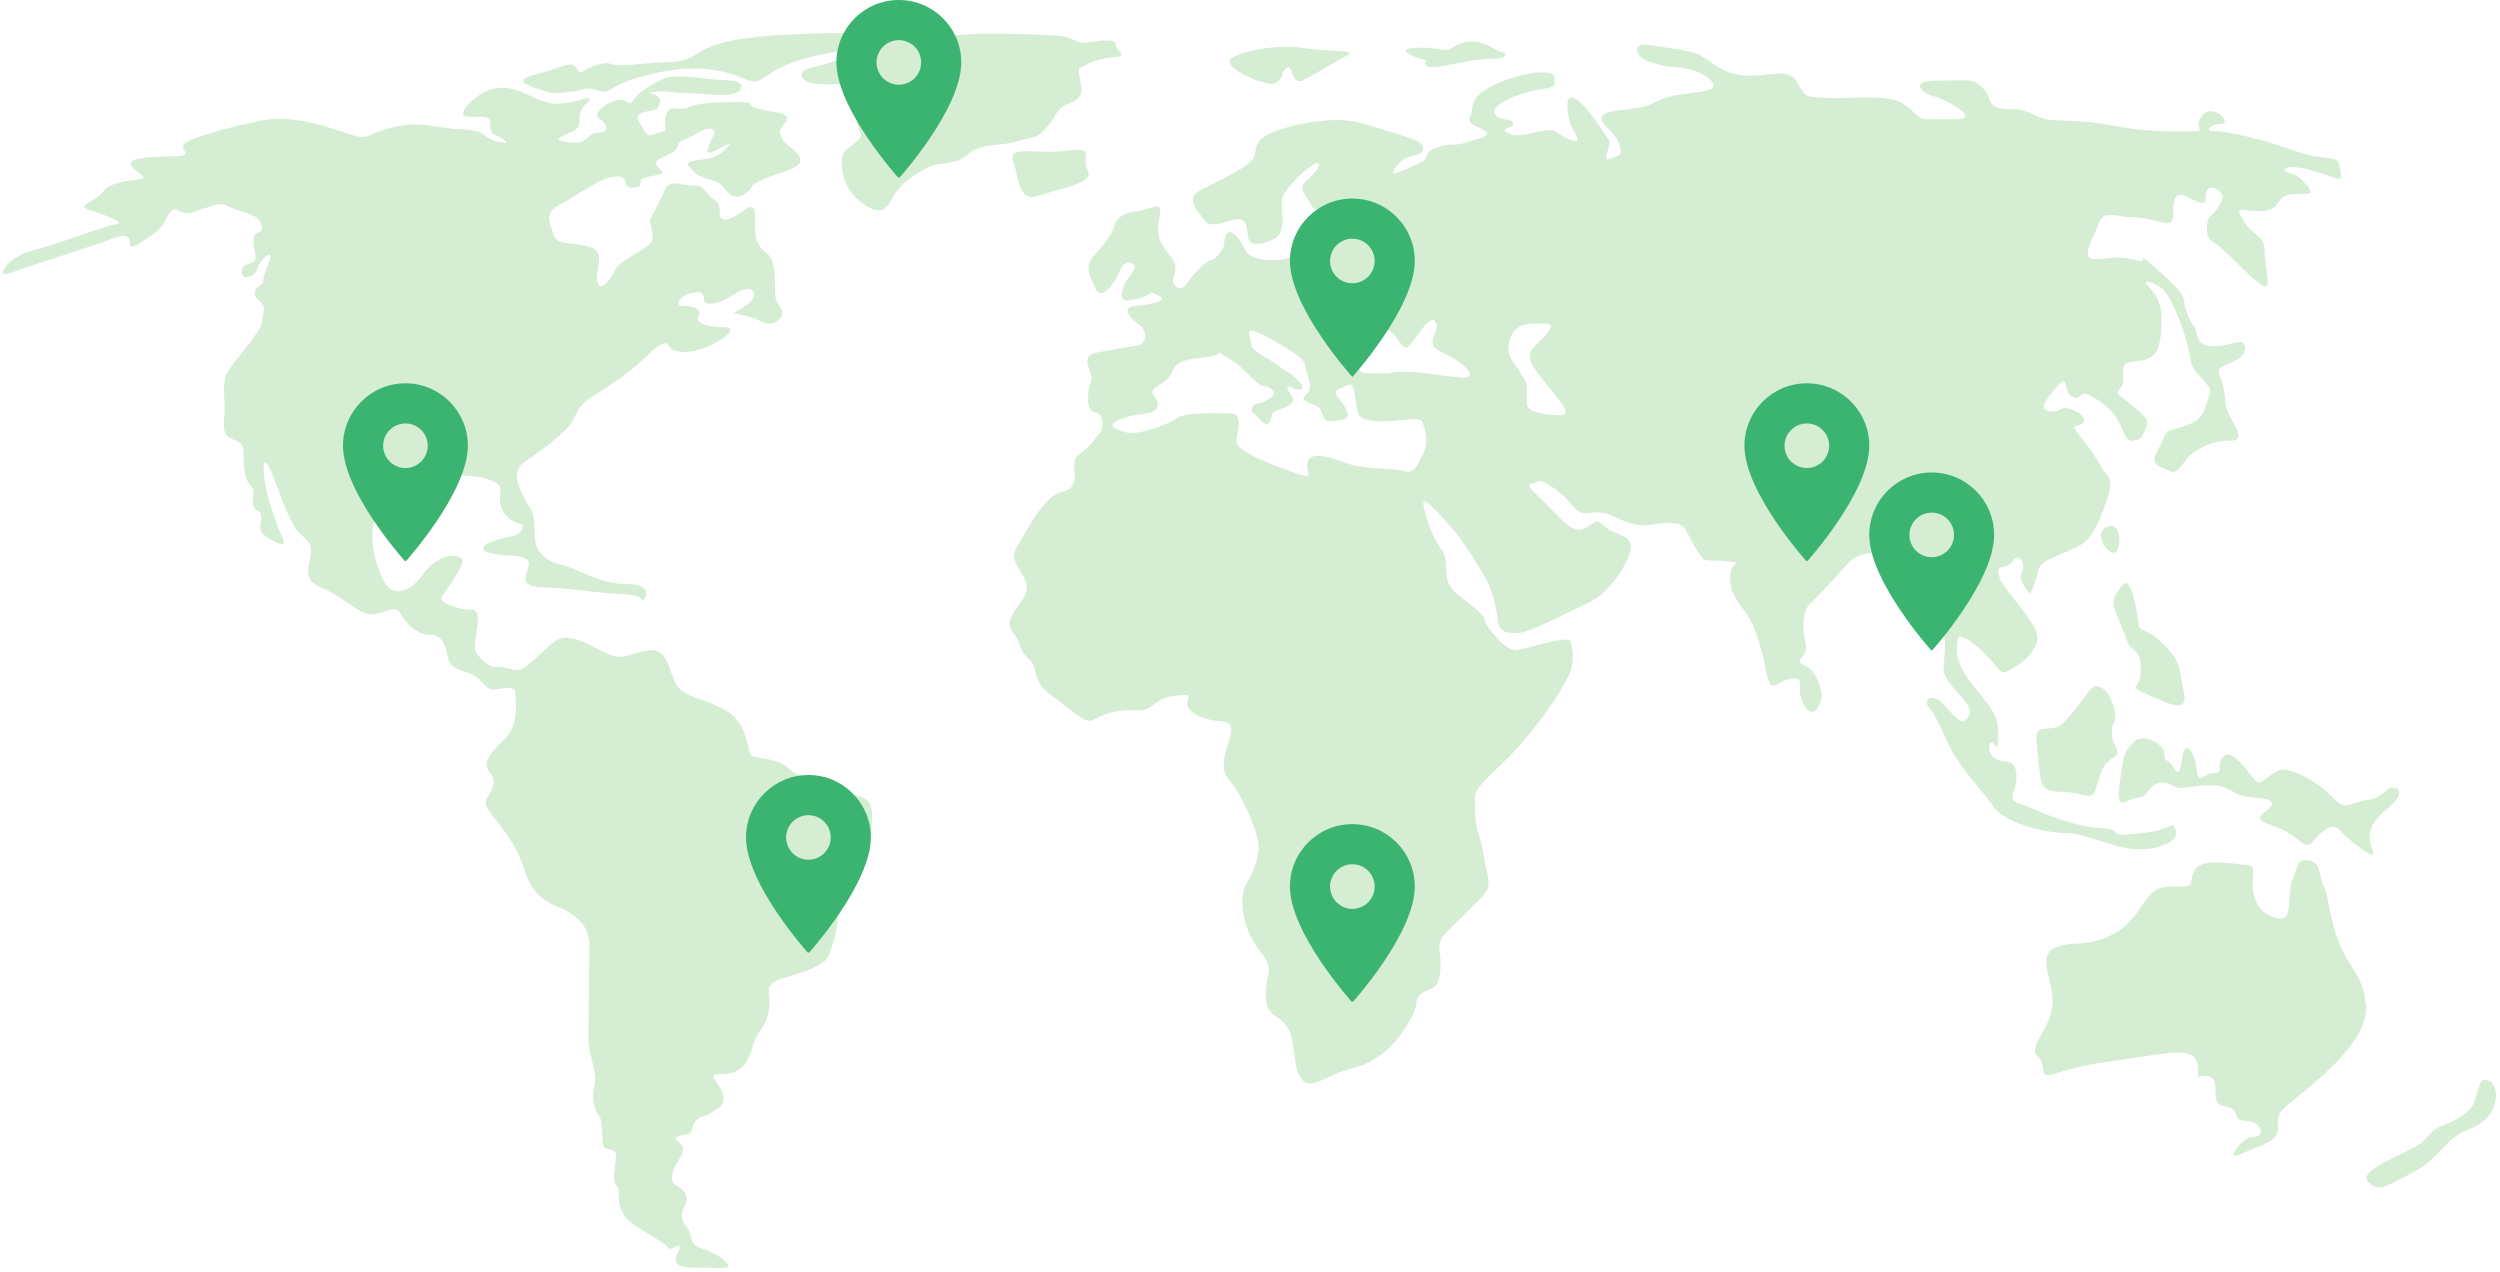 <svg xmlns="http://www.w3.org/2000/svg" xmlns:xlink="http://www.w3.org/1999/xlink" width="1012" zoomAndPan="magnify" viewBox="0 0 759 386.25" height="515" preserveAspectRatio="xMidYMid meet" version="1.0"><defs><clipPath id="8f7e122e7e"><path d="M 718 327 L 757.516 327 L 757.516 361 L 718 361 Z M 718 327 " clip-rule="nonzero"/></clipPath><clipPath id="7bf7c85ab3"><path d="M 0.734 23 L 265 23 L 265 385.105 L 0.734 385.105 Z M 0.734 23 " clip-rule="nonzero"/></clipPath><clipPath id="20e2bc7208"><path d="M 158 10.082 L 341 10.082 L 341 64 L 158 64 Z M 158 10.082 " clip-rule="nonzero"/></clipPath><clipPath id="8de3523ac4"><path d="M 253.934 0 L 292 0 L 292 53.895 L 253.934 53.895 Z M 253.934 0 " clip-rule="nonzero"/></clipPath><clipPath id="c2193c4450"><path d="M 104.133 116.371 L 142.309 116.371 L 142.309 170.27 L 104.133 170.27 Z M 104.133 116.371 " clip-rule="nonzero"/></clipPath><clipPath id="cb4af2f736"><path d="M 226.488 235.297 L 264.664 235.297 L 264.664 289.195 L 226.488 289.195 Z M 226.488 235.297 " clip-rule="nonzero"/></clipPath><clipPath id="a30b7fcc8f"><path d="M 391.621 250.207 L 429.797 250.207 L 429.797 304.102 L 391.621 304.102 Z M 391.621 250.207 " clip-rule="nonzero"/></clipPath><clipPath id="82f34196bd"><path d="M 567.512 143.449 L 605.691 143.449 L 605.691 197.344 L 567.512 197.344 Z M 567.512 143.449 " clip-rule="nonzero"/></clipPath><clipPath id="8ff848f580"><path d="M 529.605 116.371 L 567.781 116.371 L 567.781 170.27 L 529.605 170.27 Z M 529.605 116.371 " clip-rule="nonzero"/></clipPath><clipPath id="1eb6b11500"><path d="M 391.621 60.281 L 429.797 60.281 L 429.797 114.176 L 391.621 114.176 Z M 391.621 60.281 " clip-rule="nonzero"/></clipPath></defs><path fill="#d5edd3" d="M 641.531 167.801 C 643.953 168.461 644.688 158.406 640.137 159.801 C 635.586 161.195 638.668 166.996 641.531 167.801 Z M 641.531 167.801 " fill-opacity="1" fill-rule="nonzero"/><path fill="#d5edd3" d="M 432.949 18.227 C 432.949 18.227 431.41 20.355 435.078 20.355 C 438.82 20.355 446.527 17.863 452.691 17.863 C 458.859 17.863 457.023 15.734 455.777 15.734 C 454.527 15.734 451.152 12.355 446.234 12.652 C 441.316 12.945 441.609 15.145 438.527 15.145 C 435.445 15.145 436.035 14.191 429.574 14.559 C 423.117 14.852 429.574 17.641 432.949 18.227 Z M 432.949 18.227 " fill-opacity="1" fill-rule="nonzero"/><path fill="#d5edd3" d="M 647.77 197.305 C 649.824 198.699 650.191 201.121 649.824 204.938 C 649.457 208.754 646.008 208.387 651.879 210.809 C 657.75 213.23 664.723 217.414 662.961 209.781 C 661.199 202.148 662.594 201.121 656.355 195.176 C 650.117 189.305 649.75 193.121 649.09 188.203 C 648.43 183.359 646.668 174.332 644.246 177.781 C 642.117 180.867 640.43 181.965 642.852 187.176 C 645.348 192.461 645.641 195.91 647.77 197.305 Z M 647.77 197.305 " fill-opacity="1" fill-rule="nonzero"/><path fill="#d5edd3" d="M 707.805 241.707 C 703.254 236.863 695.621 233.34 692.539 233.707 C 689.383 234.074 686.668 238.918 684.906 237.156 C 683.145 235.395 677.934 227.102 675.219 229.523 C 672.43 231.945 675.586 234.734 672.062 234.734 C 668.613 234.734 667.586 238.918 666.852 233.34 C 666.191 227.762 663.402 224.973 662.668 229.156 C 662.008 233.34 661.641 236.129 659.879 232.973 C 658.117 229.816 657.09 231.945 657.09 228.789 C 657.09 225.633 650.117 222.184 647.402 225.633 C 645.641 227.836 644.98 228.055 644.246 232.898 C 643.586 237.746 641.824 245.379 645.641 243.32 C 649.457 241.266 650.191 242.953 651.879 240.531 C 653.641 238.109 655.695 236.715 658.852 238.109 C 662.008 239.504 660.613 239.504 666.117 238.773 C 671.695 238.109 674.41 238.109 678.301 240.531 C 682.117 242.953 689.75 241.562 689.75 243.984 C 689.75 246.406 681.75 248.164 689.75 250.586 C 697.75 253.012 699.438 258.586 701.934 255.797 C 704.355 253.012 707.805 249.195 710.301 251.98 C 712.723 254.77 722.117 262.402 720.355 258.219 C 718.594 254.039 718.961 250.223 724.539 245.742 C 730.117 241.266 728.723 239.141 726.301 239.141 C 723.879 239.141 723.879 242.293 718.301 242.957 C 712.648 243.836 712.355 246.551 707.805 241.707 Z M 707.805 241.707 " fill-opacity="1" fill-rule="nonzero"/><path fill="#d5edd3" d="M 382.898 24.832 C 383.266 24.906 383.559 24.98 383.852 25.055 C 386.934 26.301 389.137 24.469 389.43 21.973 C 392.805 17.055 391.559 26.008 395.301 24.469 C 398.969 22.926 404.254 19.184 408.586 17.055 C 412.914 14.926 403.301 15.805 395.594 14.559 C 387.887 13.312 377.027 15.512 373.945 17.641 C 371.082 19.621 378.422 23.512 382.898 24.832 Z M 382.898 24.832 " fill-opacity="1" fill-rule="nonzero"/><path fill="#d5edd3" d="M 634.559 209.414 C 632.43 212.129 628.32 218.074 625.531 220.203 C 622.742 222.258 617.898 219.543 618.266 224.387 C 618.633 229.23 618.926 231.359 619.293 234.809 C 619.66 238.258 620.32 240.387 625.531 240.387 C 630.742 240.387 633.164 242.148 634.926 241.414 C 636.688 240.754 636.32 237.598 638.375 233.414 C 640.43 229.23 643.953 230.258 642.559 227.176 C 641.164 224.02 641.164 224.754 641.164 221.598 C 641.164 218.441 642.926 220.57 641.898 215.359 C 640.797 210.148 636.98 206.332 634.559 209.414 Z M 634.559 209.414 " fill-opacity="1" fill-rule="nonzero"/><path fill="#d5edd3" d="M 646.449 257.633 C 651.367 258.219 655.109 257.633 658.484 255.797 C 661.859 253.965 660.32 251.762 660.027 250.883 C 659.73 249.926 657.238 251.836 653.859 252.422 C 650.484 253.008 649.531 253.008 645.199 253.375 C 640.871 253.672 643.66 251.836 639.035 251.543 C 634.41 251.25 629.789 250.293 624.504 248.461 C 619.219 246.625 616.504 245.082 612.762 243.836 C 609.02 242.59 612.469 240.461 612.176 235.176 C 611.879 229.891 608.43 232.094 605.715 230.258 C 602.926 228.422 603.883 224.387 605.129 225.633 C 606.375 226.883 606.668 228.422 606.668 221.891 C 606.668 215.434 600.797 211.102 597.129 205.523 C 593.387 199.949 594.047 196.863 594.34 194.074 C 594.633 191.285 601.164 196.57 604.543 200.535 C 607.918 204.57 607.918 204.57 609.824 203.617 C 611.66 202.664 617.238 199.582 618.484 194.664 C 619.734 189.746 608.578 179.836 607.035 175.215 C 605.496 170.59 609.164 173.379 611.074 170.297 C 612.906 167.215 615.109 171.543 613.863 173.672 C 612.613 175.801 614.156 177.051 615.402 179.25 C 616.652 181.379 616.652 179.25 617.898 176.461 C 619.148 173.672 618.191 172.719 620.395 170.883 C 622.598 169.051 630.891 166.555 633.09 164.426 C 635.293 162.297 636.832 159.801 639.551 152.094 C 642.34 144.391 639.258 144.684 638.008 141.895 C 636.762 139.105 633.09 134.48 630.891 131.691 C 628.762 128.902 630.594 129.562 632.137 128.609 C 633.68 127.656 632.43 125.527 628.762 124.281 C 625.02 123.031 625.68 125.527 622.301 124.867 C 618.926 124.281 620.762 121.785 624.43 117.453 C 628.172 113.125 626.266 118.41 628.762 120.242 C 631.258 122.078 631.844 118.703 633.68 119.656 C 635.512 120.609 639.258 122.445 642.043 126.113 C 644.832 129.785 644.832 134.113 647.621 133.82 C 650.41 133.527 650.41 132.281 651.66 129.492 C 652.906 126.703 648.285 124.207 646.082 122.078 C 643.879 119.949 641.75 119.949 643.586 118.043 C 645.422 116.207 643.879 113.418 644.832 111.215 C 645.789 109.09 649.164 110.262 652.539 108.723 C 655.914 107.18 656.211 101.895 656.211 96.391 C 656.211 90.812 653.422 88.391 651.879 86.484 C 650.34 84.648 653.715 85.527 656.504 87.73 C 659.293 89.859 663.621 101.602 664.504 106.301 C 665.457 110.922 664.797 110.922 668.539 114.961 C 672.281 118.996 671.035 118.336 669.785 122.961 C 668.539 127.582 665.457 128.832 660.832 130.078 C 656.211 131.324 657.75 132.207 654.961 136.902 C 652.172 141.527 656.504 141.82 659 143.07 C 661.492 144.316 662.668 139.691 665.824 137.492 C 668.906 135.363 672.281 133.746 677.566 133.746 C 682.852 133.746 676.027 126.629 675.73 122.961 C 675.438 119.289 675.145 116.793 673.898 114.004 C 672.648 111.215 675.145 111.215 678.812 109.383 C 682.484 107.547 682.191 103.805 680.062 103.805 C 677.934 103.805 676.027 105.344 671.109 105.051 C 666.191 104.758 667.438 100.723 666.191 99.18 C 664.941 97.641 663.402 94.262 663.109 91.473 C 662.816 88.684 658.484 85.016 655.402 82.227 C 652.32 79.438 650.484 77.602 650.484 78.852 C 650.484 80.098 648.648 78.559 644.32 78.262 C 639.988 77.969 639.035 78.852 635.367 78.559 C 631.625 78.262 635.66 72.098 637.199 67.77 C 638.742 63.438 643.074 65.934 646.449 65.934 C 649.824 65.934 651.367 66.227 656.355 67.473 C 661.273 68.723 659.145 64.391 660.098 61.016 C 661.055 57.641 663.184 59.477 665.969 60.723 C 668.758 61.969 669.641 62.266 669.641 59.477 C 669.641 56.688 672.137 56.098 674.266 58.52 C 676.391 61.016 670.52 66.227 670.52 66.227 C 670.52 66.227 668.688 71.805 672.062 73.641 C 675.438 75.473 682.262 83.547 686.301 86.336 C 690.336 89.125 687.547 81.711 687.547 76.43 C 687.547 71.145 683.879 71.805 681.09 66.887 C 678.301 61.969 680.137 64.098 685.418 64.098 C 690.703 64.098 690.996 62.266 692.246 60.723 C 693.492 59.18 694.375 58.887 699.07 58.887 C 703.695 58.887 700.906 57.055 698.777 54.559 C 696.648 52.062 692.32 52.723 693.859 51.18 C 695.402 49.641 703.766 52.137 707.73 53.676 C 711.766 55.219 710.812 53.969 710.227 50.301 C 709.641 46.633 706.191 49.348 696.355 45.676 C 686.445 42.008 675.66 39.805 672.281 39.805 C 668.906 39.805 671.328 37.676 673.824 37.676 C 676.32 37.676 675.66 35.551 673.238 34.301 C 670.742 33.055 668.613 34.008 667.66 36.797 C 666.703 39.586 670.449 39.879 663.328 39.879 C 656.211 39.879 651 39.879 642.633 38.34 C 634.266 36.797 631.184 36.797 624.062 36.504 C 616.945 36.211 617.605 33.129 610.191 33.129 C 602.781 33.129 605.273 30.34 602.191 26.961 C 599.109 23.586 597.57 24.469 588.32 24.469 C 579.074 24.469 583.992 28.137 585.828 28.797 C 587.66 29.383 592.652 30.926 596.027 34.082 C 599.402 37.164 589.863 35.914 585.828 36.211 C 581.789 36.504 582.156 34.082 577.461 31.293 C 572.836 28.504 561.387 30.043 554.93 29.75 C 548.469 29.457 548.102 29.75 545.68 25.129 C 543.188 20.504 537.977 23 531.148 23 C 524.324 23 520.652 19.621 517.277 17.422 C 513.902 15.293 508.617 14.926 501.207 13.75 C 493.793 12.504 497.828 18.375 500.617 18.668 C 500.617 18.668 503.699 19.918 506.781 20.211 C 509.867 20.504 516.398 20.797 519.773 24.832 C 523.148 28.871 509.277 27.328 503.113 30.707 C 496.949 34.082 491.957 32.539 487.703 34.375 C 483.371 36.211 489.828 39.293 491.445 43.328 C 492.984 47.363 491.445 47.363 488.656 48.246 C 485.867 49.199 489.609 43.914 488.363 42.375 C 487.113 40.832 482.492 32.832 478.82 30.34 C 475.078 27.844 475.738 32.465 476.324 35.914 C 476.914 39.293 477.867 39.293 478.82 41.789 C 479.773 44.281 474.785 41.789 472.363 39.953 C 469.867 38.117 461.867 42.449 458.125 40.539 C 454.453 38.703 459.371 39.293 459.371 37.457 C 459.371 35.621 455.043 37.164 453.793 34.375 C 452.547 31.586 461.5 28.211 467.078 27.254 C 472.656 26.301 471.996 26.301 471.996 23.586 C 471.996 20.797 462.086 21.75 453.793 25.715 C 445.426 29.75 447.629 32.539 446.383 35.254 C 445.133 38.043 449.172 38.34 451.004 39.879 C 452.84 41.422 448.875 42.008 445.133 43.254 C 441.465 44.504 440.512 43.254 436.18 44.797 C 431.852 46.336 434.344 48.172 430.602 49.715 C 426.934 51.254 427.227 51.254 424.145 52.504 C 421.062 53.75 424.73 47.879 429.062 47.219 C 433.391 46.633 432.145 44.137 430.895 43.184 C 429.648 42.227 421.648 39.805 412.988 37.309 C 404.328 34.816 390.457 38.266 385.832 40.395 C 381.211 42.52 381.504 44.137 380.914 47.219 C 380.328 50.301 369.762 54.926 364.551 57.715 C 359.266 60.504 363.961 64.172 365.504 66.668 C 367.043 69.164 370.422 67.914 374.75 66.668 C 379.082 65.418 378.422 70.703 379.082 72.539 C 379.668 74.375 382.164 74.668 386.199 72.832 C 390.238 70.996 389.281 66.668 389.281 64.172 C 389.281 61.676 388.328 60.43 391.117 57.055 C 393.906 53.676 396.402 51.477 398.824 49.934 C 401.32 48.395 400.953 51.18 397.281 54.266 C 393.613 57.348 396.035 58.301 397.871 61.969 C 399.703 65.715 403.445 61.969 408.07 61.383 C 412.695 60.797 404.035 65.418 400.66 65.418 C 397.281 65.418 400.66 69.09 398.531 69.09 C 396.402 69.09 396.035 70.629 395.742 74.375 C 395.449 78.117 394.199 77.164 391.703 78.117 C 389.211 79.07 385.539 79.363 381.504 78.41 C 377.465 77.457 377.832 73.785 375.043 71.289 C 372.254 68.797 371.668 72.539 371.668 74.078 C 371.668 75.621 368.879 78.996 367.633 78.996 C 366.383 78.996 362.715 82.738 360.512 85.824 C 358.383 88.906 356.844 87.07 356.184 85.824 C 355.594 84.574 357.723 82.738 356.477 79.656 C 355.23 76.574 350.312 74.078 351.852 66.961 C 353.395 59.844 350.02 63.586 345.027 64.172 C 340.109 64.758 338.57 66.961 338.203 68.797 C 337.906 70.629 335.121 74.375 332.035 77.75 C 328.953 81.125 331.082 83.914 332.625 87.656 C 334.164 91.402 338.203 86.41 339.449 83.328 C 340.695 80.246 342.238 78.703 344.074 80.246 C 345.906 81.785 341.285 84.574 340.695 88.246 C 340.109 91.988 341.945 91.621 346.273 90.371 C 350.605 89.125 348.402 88.246 351.852 89.785 C 355.23 91.328 348.77 92.574 344.734 92.867 C 340.695 93.16 342.238 95.949 345.688 98.445 C 349.062 100.941 347.523 104.609 345.395 104.906 C 343.266 105.199 339.23 105.859 333.062 107.031 C 326.898 108.281 332.477 113.199 331.23 115.988 C 329.98 118.777 329.688 124.941 332.477 125.234 C 335.266 125.527 335.266 130.152 333.727 131.691 C 332.184 133.234 331.891 134.773 328.148 137.562 C 324.402 140.352 327.191 142.848 326.02 146.52 C 324.77 150.188 321.688 148.059 318.02 152.094 C 314.348 156.133 312.734 159.215 310.02 163.84 C 307.23 168.461 306.938 168.754 310.312 174.332 C 313.688 179.91 310.312 181.453 307.523 186.371 C 304.734 191.285 308.477 191.652 309.652 195.91 C 310.898 200.242 313.395 199.285 314.277 203.617 C 315.23 207.945 316.402 209.195 320.734 212.277 C 325.062 215.359 329.395 219.691 331.523 218.734 C 333.652 217.781 337.102 215.359 344.219 215.652 C 351.34 215.945 348.844 212.57 356.258 211.324 C 363.668 210.074 359.633 212.277 360.586 214.406 C 361.539 216.605 365.504 218.734 371.082 219.027 C 376.66 219.324 372.035 226.148 371.668 230.477 C 371.375 234.809 371.668 234.809 374.457 238.477 C 377.246 242.148 380.914 250.516 381.871 254.844 C 382.824 259.176 380.914 264.094 378.492 268.129 C 376 272.164 376.953 281.414 382.164 288.238 C 387.449 295.062 384.293 294.695 384.293 301.816 C 384.293 308.934 388.035 307.688 390.75 311.723 C 393.539 315.762 392.293 323.172 394.785 327.137 C 397.281 331.172 401.613 327.43 406.531 325.594 C 411.445 323.758 413.648 324.348 419.52 320.016 C 425.391 315.688 430.016 307.027 430.016 304.605 C 430.016 302.109 431.852 301.227 434.934 299.98 C 438.016 298.734 437.426 290.734 437.062 288.531 C 436.766 286.402 437.648 284.496 438.895 283.246 C 440.145 282 447.848 274.586 450.637 271.504 C 453.426 268.422 450.934 264.094 450.344 259.176 C 449.758 254.258 447.848 252.348 447.848 246.477 C 447.848 240.605 446.016 241.195 456.215 231.652 C 466.418 222.113 475.957 206.918 476.914 203.543 C 477.867 200.168 477.5 197.379 476.914 194.883 C 476.324 192.387 463.043 197.379 459.961 197.379 C 456.875 197.379 451.297 190.555 450.711 188.133 C 450.125 185.637 445.426 183.215 441.465 179.473 C 437.43 175.801 440.512 170.516 437.43 166.48 C 434.344 162.445 432.805 156.574 432.145 153.195 C 431.555 149.82 436.766 155.691 440.805 160.316 C 444.84 164.938 450.051 173.598 451.594 176.684 C 453.133 179.766 454.383 184.387 454.676 188.133 C 454.969 191.801 457.465 192.461 461.133 192.168 C 464.805 191.875 477.793 185.047 482.418 182.922 C 487.039 180.793 492.617 174.262 494.746 168.094 C 496.875 161.93 490.125 162.812 487.039 159.727 C 483.957 156.645 483.957 159.727 480.215 160.684 C 476.547 161.637 473.391 156.645 467.52 151.141 C 461.648 145.562 465.391 147.473 466.562 146.223 C 467.738 144.977 473.684 149.012 477.059 153.051 C 480.434 157.086 481.098 155.547 485.059 155.547 C 489.098 155.547 489.977 157.379 495.262 158.922 C 500.547 160.461 503.262 158.332 507.812 158.773 C 512.289 159.215 511.629 161.418 514.781 166.332 C 517.867 171.25 516.617 169.711 523.441 170.371 C 530.27 170.957 525.277 170.371 525.277 174.699 C 525.277 179.031 525.863 180.57 529.902 185.855 C 533.938 191.141 535.48 200.977 536.727 205.965 C 537.977 210.883 540.469 205.965 544.434 205.965 C 548.469 205.965 544.727 209.34 547.809 214.332 C 550.891 219.25 553.094 212.789 553.094 210.957 C 553.094 209.121 551.258 204.496 549.426 202.957 C 547.59 201.414 545.094 201.707 547.223 199.285 C 549.426 196.793 547.516 194.371 547.516 190.922 C 547.516 187.543 547.809 185.047 549.352 183.508 C 550.891 181.965 556.469 176.387 559.844 172.352 C 563.223 168.316 566.012 167.727 570.633 168.023 C 575.258 168.316 571.59 168.977 574.379 172.645 C 577.168 176.387 577.754 181.598 580.836 185.344 C 583.918 189.086 584.211 184.754 586.707 183.508 C 589.203 182.258 587.66 187.176 589.496 190.922 C 591.332 194.664 590.082 199.582 590.082 202.957 C 590.082 206.332 594.121 209.781 596.543 212.863 C 599.035 215.945 598.082 217.488 596.543 218.734 C 595 219.984 591.918 215.652 589.422 213.156 C 586.926 210.664 583.258 212.203 585.754 214.992 C 588.25 217.781 589.789 222.699 592.578 227.984 C 595.367 233.266 601.238 239.434 605.273 244.938 C 609.312 250.516 622.23 252.938 627.219 252.938 C 631.625 252.715 641.531 257.047 646.449 257.633 Z M 432.07 137.785 C 430.234 141.453 429.281 143.949 426.492 143.07 C 423.703 142.113 414.457 142.48 409.832 140.941 C 405.207 139.398 398.383 136.609 397.137 139.984 C 395.887 143.363 400.219 146.152 392.512 143.363 C 384.805 140.574 376.438 137.195 375.559 134.703 C 374.605 132.207 378.641 125.453 373.062 125.453 C 367.484 125.453 359.777 125.16 357.285 126.996 C 354.789 128.832 345.246 132.281 342.164 131.324 C 339.375 130.52 335.047 129.492 340.035 127.289 C 344.953 125.16 350.824 126.336 351.484 123.254 C 352.074 120.172 347.156 119.582 352.074 116.793 C 356.988 114.004 355.156 111.512 358.531 109.969 C 361.906 108.426 366.531 108.723 369.027 107.84 C 371.523 106.887 368.07 106.004 373.062 108.793 C 377.98 111.582 381.062 116.793 383.559 117.16 C 386.055 117.453 387.594 119.289 386.055 120.535 C 384.512 121.785 382.016 122.664 381.137 122.664 C 380.184 122.664 379.594 125.16 380.547 125.453 C 381.504 125.746 383.633 129.785 385.172 128.535 C 386.715 127.289 385.172 125.453 387.961 124.5 C 390.75 123.547 393.539 122.371 392.293 120.465 C 391.043 118.629 389.797 116.426 392.293 117.676 C 394.785 118.922 396.914 118.262 394.125 115.547 C 391.336 112.758 390.383 112.758 387.008 110.262 C 383.633 107.766 379.887 106.52 379.887 104.684 C 379.887 102.848 377.762 99.398 381.137 100.648 C 384.512 101.895 396.254 108.355 396.254 110.848 C 396.254 113.344 399.336 117.676 396.547 119.805 C 393.758 121.93 399.336 122.594 400.586 123.84 C 401.832 125.086 401.172 128.465 404.621 127.875 C 407.996 127.289 410.492 127.582 408.656 124.133 C 406.824 120.758 403.742 119.215 406.824 117.969 C 409.906 116.719 410.566 115.18 411.445 120.465 C 412.402 125.746 411.152 127.582 418.566 127.875 C 425.98 128.168 430.895 126.043 431.852 128.168 C 432.656 130.371 433.906 134.113 432.07 137.785 Z M 444.105 114.664 C 439.188 114.371 430.824 112.832 426.785 112.832 C 422.75 112.832 421.207 113.418 421.207 113.418 C 417.832 112.832 409.758 114.961 413.797 109.676 C 417.832 104.391 415.336 97.641 420.254 99.473 C 425.172 101.309 425.539 108.426 428.621 104.098 C 431.703 99.766 435.078 94.852 436.035 98.227 C 436.988 101.602 431.703 104.391 438.16 107.18 C 444.695 110.043 449.023 114.961 444.105 114.664 Z M 473.758 126.043 C 469.133 126.043 463.555 125.086 463.555 122.664 L 463.555 116.793 C 461.059 110.922 457.977 109.676 457.977 105.637 C 457.977 101.602 460.473 98.227 465.391 98.227 C 470.309 98.227 472.801 97.641 469.059 101.895 C 465.391 106.227 461.941 106.52 466.93 113.344 C 471.922 120.172 478.379 126.043 473.758 126.043 Z M 473.758 126.043 " fill-opacity="1" fill-rule="nonzero"/><path fill="#d5edd3" d="M 710.227 286.477 C 707.07 278.477 707.07 272.238 705.383 268.789 C 703.621 265.34 705.016 261.156 699.805 261.156 C 697.676 261.156 697.75 262.551 695.988 267.027 C 694.227 271.504 696.355 279.871 691.805 278.844 C 687.328 277.816 685.199 275.688 684.172 271.211 C 683.145 266.734 685.566 262.551 682.117 262.551 C 678.668 262.551 668.906 260.129 666.484 263.945 C 664.062 267.762 667.145 269.156 662.008 269.156 C 656.797 269.156 654.742 269.156 651.953 272.605 C 649.164 276.055 645.348 285.816 630.449 286.477 C 615.551 287.137 623.184 295.137 623.184 303.797 C 623.184 312.457 615.184 317.668 618.707 320.824 C 622.156 323.98 617.68 328.09 624.945 325.668 C 632.211 323.246 638.816 322.512 650.266 320.824 C 661.715 319.062 666.926 318.402 667.293 323.98 C 667.66 329.559 665.898 325.742 670.449 326.77 C 674.996 327.797 670.082 335.137 675.293 335.797 C 680.504 336.457 677.348 340.273 681.898 340.273 C 686.375 340.273 688.137 345.117 684.32 345.117 C 680.504 345.117 674.926 353.117 680.504 350.328 C 686.078 347.539 691.586 346.879 691.586 342.695 C 691.586 338.512 690.926 338.219 697.457 333.008 C 704.062 327.797 719.328 315.32 718.301 305.266 C 717.199 295.211 713.383 294.477 710.227 286.477 Z M 710.227 286.477 " fill-opacity="1" fill-rule="nonzero"/><g clip-path="url(#8f7e122e7e)"><path fill="#d5edd3" d="M 755.73 328.164 C 752.941 326.77 752.941 329.191 751.254 334.402 C 749.492 339.613 740.832 341.668 739.438 342.77 C 738.043 343.797 735.254 346.953 735.254 346.953 C 728.648 351.137 715.805 355.316 718.961 358.77 C 722.117 362.219 724.172 360.164 731.805 356.348 C 739.438 352.531 741.492 347.684 745.676 344.898 C 749.859 342.109 752.281 342.477 755.363 339.023 C 758.52 335.43 758.52 329.559 755.73 328.164 Z M 755.73 328.164 " fill-opacity="1" fill-rule="nonzero"/></g><g clip-path="url(#7bf7c85ab3)"><path fill="#d5edd3" d="M 260.625 241.633 C 255.047 240.094 254.754 241.926 254.168 238.844 C 253.582 235.762 249.836 235.762 246.461 235.762 C 243.086 235.762 241.836 235.469 239.051 232.973 C 236.262 230.477 230.387 230.184 228.555 229.598 C 226.719 229.012 227.602 223.727 223.93 218.809 C 220.188 213.891 212.48 212.938 207.562 210.148 C 202.645 207.359 204.188 196.57 197.07 197.453 C 189.949 198.406 189.363 201.195 182.832 197.746 C 176.371 194.371 172.043 192.168 168.594 194.664 C 165.215 197.16 160.887 201.781 158.684 203.031 C 156.555 204.277 152.812 202.074 150.684 202.441 C 148.555 202.734 146.062 200.242 144.52 198.113 C 142.98 195.984 147.309 185.121 143.273 185.121 C 139.234 185.121 134.023 183.289 134.023 181.746 C 134.023 180.203 142.391 170.957 139.895 169.418 C 137.402 167.875 132.484 168.828 128.152 174.699 C 123.824 180.57 119.785 180.277 117.66 178.078 C 115.531 175.949 110.539 163.25 114.574 156.133 C 118.613 149.012 125.07 145.637 129.988 145.93 C 134.906 146.223 134.32 144.684 139.234 144.391 C 144.152 144.098 150.391 145.637 151.566 147.473 C 152.812 149.309 150.316 152.391 153.402 156.133 C 156.484 159.801 158.316 158.262 158.684 159.801 C 158.977 161.344 156.188 162.883 155.016 162.883 C 153.766 162.883 143.566 165.672 147.602 167.508 C 151.641 169.344 158.758 167.801 160.301 170.297 C 161.84 172.793 155.383 178.004 164.629 178.297 C 173.875 178.59 180.043 179.836 185.324 180.133 C 190.609 180.426 194.281 180.719 194.867 181.965 C 195.453 183.215 199.195 177.344 190.535 177.344 C 181.875 177.344 175.125 172.426 170.426 171.473 C 165.805 170.516 162.723 167.434 162.426 163.766 C 162.133 160.023 162.723 157.305 160.887 154.223 C 159.051 151.141 154.43 143.73 158.758 140.648 C 163.09 137.562 171.75 131.691 173.875 127.656 C 176.004 123.621 176.004 122.738 180.996 119.656 C 185.914 116.574 191.785 112.539 194.574 109.75 C 197.363 106.961 201.984 102.629 202.941 104.832 C 203.895 106.961 208.223 107.621 213.434 105.785 C 218.719 103.949 225.18 99.328 219.602 99.328 C 214.023 99.328 210.645 97.785 212.188 95.656 C 213.73 93.527 208.52 92.574 206.902 92.867 C 205.363 93.16 205.363 89.785 210.645 88.832 C 215.93 87.879 211.602 92.574 215.93 92.207 C 220.262 91.914 223.051 88.539 226.133 87.879 C 229.215 87.289 230.461 90.008 226.426 92.793 C 222.391 95.582 221.141 94.629 226.426 95.879 C 231.711 97.125 233.25 99.914 236.332 97.125 C 239.414 94.336 235.746 93.383 235.379 89.711 C 235.086 86.043 235.965 79.219 232.59 76.723 C 229.215 74.227 229.215 71.145 229.215 68.723 C 229.215 66.227 229.801 61.016 226.426 63.438 C 223.051 65.934 220.262 67.473 219.012 66.227 C 217.766 64.98 219.602 62.484 216.883 60.648 C 214.094 58.812 213.801 56.027 210.426 56.32 C 207.051 56.613 203.602 53.824 201.766 57.859 C 199.93 61.898 198.023 65.273 197.438 66.52 C 196.848 67.77 199.562 72.098 197.141 74.227 C 194.648 76.355 187.895 79.512 186.941 81.641 C 185.988 83.77 182.316 89.344 181.363 85.676 C 180.41 82.008 184.445 76.43 178.867 74.887 C 173.289 73.348 168.961 74.594 168.078 71.219 C 167.125 67.84 164.703 64.758 170.207 61.969 C 175.785 59.18 181.363 54.266 186.574 53.602 C 191.859 53.016 188.113 57.348 192.445 56.98 C 196.773 56.688 191.859 54.484 197.07 53.602 C 202.352 52.648 201.398 52.648 199.859 50.816 C 198.316 48.98 199.27 48.688 203.234 46.777 C 207.27 44.941 204.188 43.695 208.152 42.156 C 212.188 40.613 213.066 39.07 215.27 39.07 C 217.398 39.07 217.105 40.027 215.855 42.816 C 214.609 45.605 213.73 47.438 217.398 45.605 C 221.141 43.77 222.977 42.52 220.188 45.309 C 217.398 48.098 215.562 48.098 211.527 48.688 C 207.492 49.273 208.738 49.934 210.574 52.062 C 212.406 54.191 217.031 54.559 218.574 55.73 C 220.113 56.98 221.949 61.309 225.691 59.109 C 229.359 56.98 226.645 56.613 231.562 54.484 C 236.48 52.355 243.598 51.109 243.012 48.32 C 242.426 45.531 237.434 43.988 236.848 40.613 C 236.262 37.238 243.672 35.328 234.059 33.789 C 224.516 32.246 230.023 31 225.398 31 C 220.773 31 212.113 31 209.031 32.539 C 205.949 34.082 204.113 31.586 202.574 34.082 C 201.031 36.578 202.867 39.953 201.324 39.953 C 199.785 39.953 196.996 42.449 195.746 39.953 C 194.5 37.457 191.711 35.035 195.453 34.082 C 199.125 33.129 199.785 33.789 200.371 31 C 200.957 28.211 195.086 28.504 198.535 27.918 C 201.914 27.328 203.453 28.211 208.078 28.211 C 212.703 28.211 223.195 30.043 224.738 27.254 C 226.277 24.469 222.242 24.469 217.617 24.172 C 212.996 23.879 204.922 22.34 201.547 23.879 C 198.168 25.422 193.84 27.918 192.297 30.34 C 190.758 32.832 190.758 29.75 187.676 30.34 C 184.594 30.926 179.309 34.375 182.098 36.211 C 184.887 38.043 184.887 40.246 181.805 40.246 C 178.723 40.246 177.766 43.328 175.637 43.328 C 173.512 43.328 167.637 43.035 170.355 41.492 C 173.145 39.953 176.227 39.953 175.934 36.211 C 175.637 32.465 179.016 31.293 179.016 30.043 C 179.016 28.797 171.602 32.832 165.73 31 C 159.859 29.164 157.363 26.375 151.492 26.668 C 145.621 26.961 137.914 34.668 141.586 35.328 C 145.328 35.914 148.043 34.742 148.703 36.578 C 149.289 38.41 148.117 39.953 150.246 40.906 C 152.375 41.859 156.41 44.281 151.199 43.035 C 145.988 41.789 148.41 39.66 140.41 39.293 C 132.41 39 127.418 36.504 119.125 38.703 C 110.758 40.832 112.008 42.742 106.43 40.832 C 100.852 39 89.109 34.668 79.863 36.504 C 70.613 38.34 59.164 41.422 56.375 43.328 C 53.586 45.164 59.164 47 54.246 47.363 C 49.332 47.66 37.586 47.363 40.012 50.449 C 42.504 53.531 45.586 53.824 41.844 54.484 C 38.176 55.07 33.184 55.438 31.348 58.152 C 29.516 60.941 22.688 62.484 27.02 63.73 C 31.348 64.98 38.469 67.77 35.387 68.062 C 32.305 68.355 16.523 74.52 9.773 76.062 C 2.945 77.602 -2.559 85.016 3.312 82.812 C 10.801 80.098 30.836 73.859 34.504 72.32 C 38.176 70.777 39.789 72.023 39.422 74.152 C 39.129 76.281 43.754 73.199 47.422 70.41 C 51.094 67.621 51.094 62.043 54.246 63.953 C 57.332 65.785 59.164 63.953 61.66 63.363 C 64.156 62.777 66.578 61.234 68.781 62.41 C 70.906 63.66 76.484 64.906 78.027 66.152 C 79.566 67.402 80.156 70.191 78.613 70.484 C 77.074 70.777 76.777 72.32 77.074 74.812 C 77.367 77.309 78.613 79.438 75.531 80.098 C 72.449 80.684 73.035 84.43 74.945 84.133 C 76.777 83.84 78.027 82.887 78.32 81.051 C 78.613 79.219 82.652 75.77 82.062 78.262 C 81.477 80.758 79.934 83.18 79.934 85.09 C 79.934 86.922 77.809 86.629 77.441 88.465 C 77.145 90.301 77.734 90.301 79.273 91.84 C 80.816 93.383 79.863 94.336 79.566 97.711 C 79.273 101.09 70.027 110.41 68.781 113.492 C 67.531 116.574 68.191 120.902 68.191 124.281 C 68.191 127.656 66.945 131.984 70.32 133.234 C 73.695 134.48 73.992 135.07 73.992 138.152 C 73.992 141.234 73.992 144.977 75.824 147.105 C 77.66 149.234 76.777 148.941 76.777 152.391 C 76.777 155.84 78.906 153.93 79.273 156.719 C 79.566 159.508 77.734 160.758 80.816 162.883 C 83.898 165.012 87.273 166.555 85.734 163.18 C 84.191 159.801 83.238 157.012 81.695 152.023 C 80.156 147.105 79.199 138.152 81.109 140.867 C 82.945 143.656 85.441 152.023 88.227 157.82 C 91.016 163.691 94.395 163.105 94.395 167.359 C 94.395 171.691 91.016 175.727 97.77 178.516 C 104.594 181.305 109.512 187.176 113.547 186.516 C 117.586 185.93 120.008 183.434 121.547 186.223 C 123.09 189.012 126.465 192.68 130.207 192.68 C 133.879 192.68 135.125 195.176 135.785 198.848 C 136.375 202.516 138.867 203.176 142.613 204.426 C 146.281 205.672 147.234 209.707 150.023 209.34 C 152.812 209.047 156.484 207.801 156.484 210.59 C 156.484 213.379 157.73 220.129 153.105 224.461 C 148.484 228.789 146.281 231.871 148.777 234.66 C 151.273 237.449 149.07 240.238 147.824 242.367 C 146.574 244.496 148.777 246.406 151.199 249.781 C 153.695 253.156 157.07 257.191 159.199 264.02 C 161.328 270.844 164.484 273.266 169.695 275.469 C 174.977 277.598 178.941 281.34 178.941 286.625 C 178.941 291.906 178.648 309.816 178.648 315.027 C 178.648 320.309 181.438 325.52 180.48 329.559 C 179.527 333.594 180.48 336.969 181.73 338.512 C 182.977 340.055 182.684 343.43 182.977 346.879 C 183.27 350.254 187.016 347.832 187.016 350.914 C 187.016 353.996 185.473 358.621 187.309 360.164 C 189.141 361.703 185.18 367.281 193.473 372.492 C 201.84 377.777 202.426 378.07 203.012 378.949 C 203.602 379.906 206.391 377.117 206.391 378.656 C 206.391 380.199 201.766 384.82 210.426 384.82 C 219.086 384.82 224.297 386.07 219.086 382.031 C 213.801 377.996 210.719 379.906 209.84 375.867 C 208.887 371.832 207.711 372.492 207.051 369.703 C 206.465 366.914 209.25 365.668 208.297 362.879 C 207.344 360.09 203.676 360.09 203.969 357.301 C 204.262 354.512 206.465 351.723 207.051 350.473 C 207.637 349.227 207.637 347.98 206.098 346.805 C 204.555 345.559 204.848 345.262 207.051 344.602 C 209.25 344.016 209.547 344.898 210.426 341.812 C 211.379 338.73 214.098 339.023 215.344 338.145 C 216.59 337.191 220.922 336.016 219.379 331.98 C 217.84 327.941 214.758 326.109 218.133 326.109 C 221.508 326.109 224.957 325.816 227.086 321.484 C 229.215 317.156 228.332 316.199 230.828 312.824 C 233.324 309.449 233.617 306.66 233.617 304.164 C 233.617 301.668 232.371 299.246 235.746 297.707 C 239.121 296.164 250.277 294.328 251.82 289.707 C 253.359 285.082 254.902 280.164 254.316 275.176 C 253.727 270.258 253.359 267.176 256.809 263.137 C 260.188 259.102 264.516 255.727 264.516 252.055 C 264.59 248.387 266.203 243.176 260.625 241.633 Z M 260.625 241.633 " fill-opacity="1" fill-rule="nonzero"/></g><g clip-path="url(#20e2bc7208)"><path fill="#d5edd3" d="M 317.797 38.633 C 321.176 34.961 320.293 33.055 324.918 31.219 C 329.543 29.383 328.293 26.891 327.707 23.219 C 327.121 19.477 327.707 21.09 329.543 19.844 C 331.375 18.594 334.164 17.715 338.496 17.348 C 342.824 17.055 338.789 15.512 338.789 13.68 C 338.789 11.844 335.707 12.137 331.375 12.723 C 327.047 13.312 327.707 12.723 324.551 11.477 C 321.469 10.23 303.266 10.23 298.57 10.23 C 293.945 10.23 285.578 11.184 281.25 11.477 C 276.918 11.77 277.211 11.477 268.918 10.523 C 260.555 9.566 238.684 10.23 230.609 11.109 C 222.609 12.062 216.738 12.945 211.453 16.395 C 206.168 19.77 202.793 18.523 196.922 19.184 C 191.051 19.77 190.465 19.77 187.676 19.77 C 184.887 19.77 185.18 18.227 180.262 20.062 C 175.344 21.898 176.887 23.145 174.977 20.652 C 173.145 18.156 170.648 20.652 161.988 22.777 C 153.328 24.906 165.07 27.402 167.859 28.355 C 167.859 28.355 173.73 28.062 177.105 27.109 C 180.48 26.156 182.023 28.355 184.227 27.695 C 186.352 27.109 187.016 24.906 199.344 22.117 C 211.672 19.328 220.332 21.531 225.324 23.66 C 230.242 25.789 230.242 24.613 234.57 21.824 C 238.902 19.035 246.316 16.906 254.02 15.66 C 261.727 14.414 256.809 17.199 251.891 19.035 C 246.977 20.871 242.645 20.285 243.527 23.367 C 244.48 26.449 254.02 25.496 256.809 25.496 C 259.598 25.496 259.891 29.824 260.188 32.32 C 260.48 34.816 259.891 36.062 260.48 38.484 C 261.066 40.98 262.609 40.613 259.891 43.109 C 257.102 45.605 255.562 45.238 255.562 49.566 C 255.562 53.898 257.398 58.52 261.727 61.602 C 266.059 64.688 268.551 64.98 270.973 60.062 C 273.469 55.145 279.34 52.062 282.422 50.52 C 285.508 48.98 289.836 50.52 293.871 46.852 C 297.91 43.184 303.121 44.723 308.992 42.816 C 315.008 41.125 314.348 42.375 317.797 38.633 Z M 317.797 38.633 " fill-opacity="1" fill-rule="nonzero"/></g><path fill="#d5edd3" d="M 323.965 45.75 C 314.715 47 306.055 43.914 307.598 48.832 C 309.137 53.75 309.434 61.164 314.422 59.621 C 322.938 56.98 332.332 55.586 330.203 51.621 C 327.926 47.586 333.211 44.504 323.965 45.75 Z M 323.965 45.75 " fill-opacity="1" fill-rule="nonzero"/><g clip-path="url(#8de3523ac4)"><path fill="#3bb371" d="M 272.887 0 C 262.422 0 253.934 8.488 253.934 18.953 C 253.934 33.168 272.887 54.152 272.887 54.152 C 272.887 54.152 291.84 33.168 291.84 18.953 C 291.84 8.488 283.352 0 272.887 0 Z M 272.887 25.723 C 269.152 25.723 266.117 22.691 266.117 18.953 C 266.117 15.219 269.152 12.184 272.887 12.184 C 276.625 12.184 279.656 15.219 279.656 18.953 C 279.656 22.691 276.625 25.723 272.887 25.723 Z M 272.887 25.723 " fill-opacity="1" fill-rule="nonzero"/></g><g clip-path="url(#c2193c4450)"><path fill="#3bb371" d="M 123.086 116.371 C 112.621 116.371 104.133 124.863 104.133 135.328 C 104.133 149.543 123.086 170.527 123.086 170.527 C 123.086 170.527 142.043 149.543 142.043 135.328 C 142.043 124.863 133.551 116.371 123.086 116.371 Z M 123.086 142.094 C 119.352 142.094 116.32 139.062 116.32 135.328 C 116.32 131.59 119.352 128.559 123.086 128.559 C 126.824 128.559 129.855 131.59 129.855 135.328 C 129.855 139.062 126.824 142.094 123.086 142.094 Z M 123.086 142.094 " fill-opacity="1" fill-rule="nonzero"/></g><g clip-path="url(#cb4af2f736)"><path fill="#3bb371" d="M 245.441 235.297 C 234.977 235.297 226.488 243.785 226.488 254.25 C 226.488 268.465 245.441 289.449 245.441 289.449 C 245.441 289.449 264.398 268.465 264.398 254.25 C 264.398 243.785 255.906 235.297 245.441 235.297 Z M 245.441 261.02 C 241.707 261.02 238.676 257.988 238.676 254.25 C 238.676 250.516 241.707 247.48 245.441 247.48 C 249.18 247.48 252.211 250.516 252.211 254.25 C 252.211 257.988 249.18 261.02 245.441 261.02 Z M 245.441 261.02 " fill-opacity="1" fill-rule="nonzero"/></g><g clip-path="url(#a30b7fcc8f)"><path fill="#3bb371" d="M 410.574 250.207 C 400.109 250.207 391.621 258.695 391.621 269.16 C 391.621 283.375 410.574 304.359 410.574 304.359 C 410.574 304.359 429.527 283.375 429.527 269.16 C 429.527 258.695 421.039 250.207 410.574 250.207 Z M 410.574 275.93 C 406.836 275.93 403.805 272.895 403.805 269.16 C 403.805 265.422 406.836 262.391 410.574 262.391 C 414.309 262.391 417.344 265.422 417.344 269.16 C 417.344 272.895 414.309 275.93 410.574 275.93 Z M 410.574 275.93 " fill-opacity="1" fill-rule="nonzero"/></g><g clip-path="url(#82f34196bd)"><path fill="#3bb371" d="M 586.469 143.449 C 576.004 143.449 567.512 151.938 567.512 162.402 C 567.512 176.617 586.469 197.602 586.469 197.602 C 586.469 197.602 605.422 176.617 605.422 162.402 C 605.422 151.938 596.934 143.449 586.469 143.449 Z M 586.469 169.172 C 582.73 169.172 579.699 166.141 579.699 162.402 C 579.699 158.668 582.73 155.633 586.469 155.633 C 590.203 155.633 593.234 158.668 593.234 162.402 C 593.234 166.141 590.203 169.172 586.469 169.172 Z M 586.469 169.172 " fill-opacity="1" fill-rule="nonzero"/></g><g clip-path="url(#8ff848f580)"><path fill="#3bb371" d="M 548.559 116.371 C 538.094 116.371 529.605 124.863 529.605 135.328 C 529.605 149.543 548.559 170.527 548.559 170.527 C 548.559 170.527 567.512 149.543 567.512 135.328 C 567.512 124.863 559.023 116.371 548.559 116.371 Z M 548.559 142.094 C 544.824 142.094 541.789 139.062 541.789 135.328 C 541.789 131.59 544.824 128.559 548.559 128.559 C 552.297 128.559 555.328 131.59 555.328 135.328 C 555.328 139.062 552.297 142.094 548.559 142.094 Z M 548.559 142.094 " fill-opacity="1" fill-rule="nonzero"/></g><g clip-path="url(#1eb6b11500)"><path fill="#3bb371" d="M 410.574 60.281 C 400.109 60.281 391.621 68.77 391.621 79.234 C 391.621 93.449 410.574 114.434 410.574 114.434 C 410.574 114.434 429.527 93.449 429.527 79.234 C 429.527 68.77 421.039 60.281 410.574 60.281 Z M 410.574 86.004 C 406.836 86.004 403.805 82.969 403.805 79.234 C 403.805 75.496 406.836 72.465 410.574 72.465 C 414.309 72.465 417.344 75.496 417.344 79.234 C 417.344 82.969 414.309 86.004 410.574 86.004 Z M 410.574 86.004 " fill-opacity="1" fill-rule="nonzero"/></g></svg>